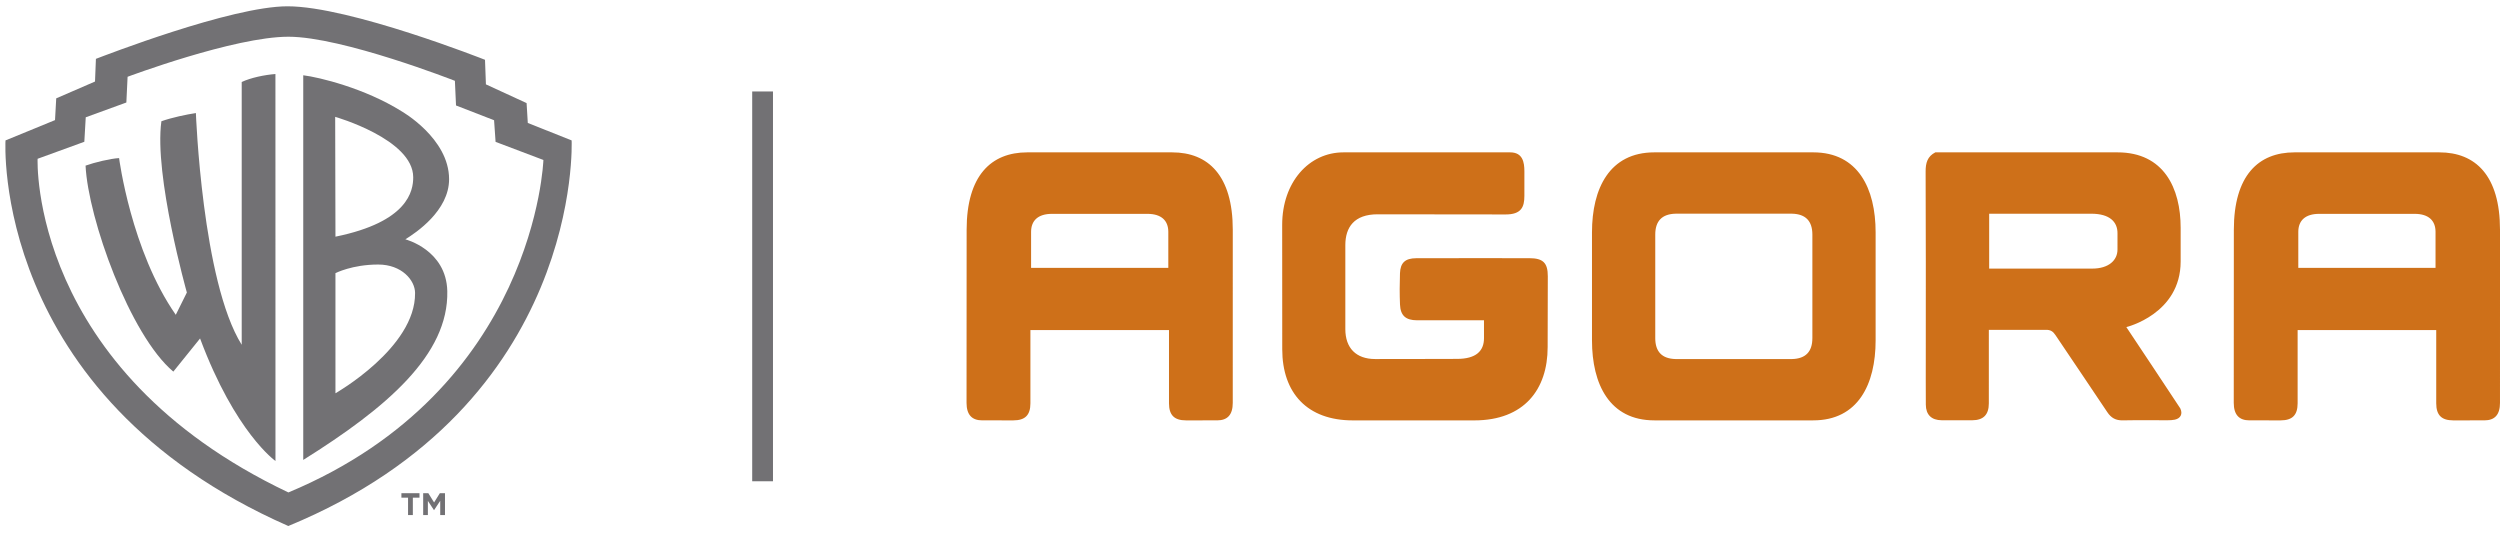 <svg xmlns="http://www.w3.org/2000/svg" width="466" height="100" viewBox="0 0 466 100"><path fill="#727174" d="M140.21 17.05h3.875v72.657h-3.875zM106.555 26.176l-8.175-3.26-.224-3.7-7.582-3.49-.17-4.58s-25.18-9.972-36.806-9.972c-10.51 0-34.31 9.268-35.72 9.795l-.168 4.228-7.23 3.135-.224 4.054-9.23 3.788S-1.81 73.617 53.74 98.048c55.02-22.67 52.813-71.872 52.813-71.872M53.76 91.792C5.343 68.832 7.008 29.598 7.008 29.598l8.71-3.17.264-4.565 7.57-2.756.23-4.795s19.907-7.466 29.98-7.466c10.07 0 31.03 8.22 31.03 8.22l.21 4.593 7.094 2.753.28 4.033 8.913 3.373c0-.002-1.386 42.72-47.526 61.972"/><path fill="#727174" d="M75.555 44.61C77.52 43.39 83.71 39.28 83.71 33.4c0-7.647-8.885-12.677-8.885-12.677-6.817-4.267-15.33-6.33-18.3-6.693v71.7c15.527-9.714 27.123-19.584 26.85-31.472-.18-7.694-7.82-9.65-7.82-9.65zM62.478 21.78s14.545 4.16 14.545 11.263c0 2.518-.92 8.314-14.494 11.074l-.052-22.337zm14.89 32.854c.106 10.185-14.84 18.673-14.84 18.673V50.915s3.116-1.606 7.973-1.606c4.39 0 6.87 2.936 6.87 5.324M32.308 69.27c-8.104-6.812-15.883-28.525-16.36-38.397 1.664-.6 4.614-1.313 6.25-1.405 0 0 2.224 17.242 10.567 29.213l2.065-4.157S28.68 32.68 30.084 22.6c2-.706 4.673-1.256 6.43-1.526 0 0 1.16 31.4 8.54 43.192v-48.98c1.696-.804 4.27-1.33 6.286-1.49l.008 72.13s-7.494-5.246-14.056-22.838l-4.984 6.18z"/><path fill-rule="evenodd" clip-rule="evenodd" fill="#CE7019" d="M281.49 28.4c2.34 0 2.657 1.84 2.657 3.532l-.002 4.602c0 2.07-.596 3.44-3.48 3.44-7.96 0-15.92-.028-23.88-.028-4.356 0-6.015 2.412-6.015 5.74v15.653c0 3.55 2.012 5.577 5.542 5.586 5.092.014 10.184-.028 15.275-.028 3.564 0 5.03-1.477 5.03-3.87 0-1.05-.003-2.097-.003-3.327 0 0-8.757.004-12.475 0-2.102-.002-3.095-.865-3.18-2.94-.08-1.938-.072-3.882-.004-5.818.07-1.975.98-2.798 3.016-2.81 3.516-.023 17.578-.01 21.092-.007 2.563.002 3.45.867 3.447 3.375-.003 4.403-.03 8.81-.03 13.213 0 7.854-4.366 13.647-13.664 13.647H252.15c-8.44 0-13.14-5.066-13.14-13.27 0-7.72-.012-15.45-.012-23.17 0-8 5.032-13.52 11.41-13.52h31.083zM229.79 42.84c0-10.15-4.598-14.44-11.3-14.44h-27.01c-6.702 0-11.3 4.29-11.3 14.44 0 9.86-.017 22.394-.017 32.253 0 2.22 1.002 3.262 2.922 3.262 1.94 0 3.878.004 5.818.002 2.18-.002 3.162-.98 3.165-3.18.004-4.12 0-13.652 0-13.652H217.9s-.005 9.533 0 13.653c.003 2.197.985 3.177 3.165 3.18 1.94 0 3.88-.003 5.817-.003 1.92 0 2.904-1.042 2.904-3.262l.003-32.252zm-12.018 7.09h-25.577v-6.71c0-2.094 1.284-3.358 3.897-3.358h17.785c2.613 0 3.896 1.264 3.896 3.358v6.71zM394.71 28.4c8.643 0 11.763 6.7 11.763 14.046v6.293c0 9.808-10.124 12.23-10.124 12.23s9.947 14.937 10.054 15.153c.49 1.002.092 1.86-1.01 2.102-.43.094-.883.107-1.325.11-2.79.01-5.58-.037-8.366.02-1.31.03-2.176-.437-2.908-1.54-3.19-4.814-6.467-9.573-9.674-14.378-.454-.68-.928-.968-1.76-.954H370.72s.004 9.63-.002 13.713c-.002 2.113-1.016 3.136-3.095 3.142-1.9.005-3.798.008-5.697-.002-1.89-.01-2.94-1.02-2.952-2.904-.022-3.192-.007-6.385-.007-9.578 0-11.274.026-22.595-.03-33.87-.008-1.606.334-2.832 1.817-3.586h33.956zm-23.928 21.667h19.21c3.087 0 4.706-1.57 4.706-3.538l.002-3.072c0-2.09-1.44-3.62-4.89-3.62h-19.028v10.23zM349.615 43.302c0-8.17-3.27-14.903-11.623-14.903H308.37c-8.352 0-11.623 6.73-11.623 14.902v20.154c0 8.17 3.27 14.902 11.623 14.902h29.622c8.354 0 11.623-6.73 11.623-14.902V43.302zm-11.79 19.738c-.003 2.514-1.258 3.82-3.774 3.886h-21.736c-2.52-.066-3.77-1.372-3.775-3.886-.005-3.212-.005-16.112 0-19.323.003-2.514 1.256-3.82 3.774-3.885h21.737c2.518.065 3.772 1.372 3.776 3.885.002 3.21.002 16.11 0 19.323zM466 42.84c0-10.15-4.598-14.44-11.3-14.44h-27.012c-6.7 0-11.3 4.29-11.3 14.44 0 9.86-.017 22.394-.017 32.253 0 2.22 1.004 3.262 2.923 3.262 1.94 0 3.88.004 5.82.002 2.18-.002 3.16-.98 3.163-3.18.004-4.12 0-13.652 0-13.652h25.835s-.005 9.533 0 13.653c.003 2.197.984 3.177 3.164 3.18 1.94 0 3.88-.003 5.818-.003 1.92 0 2.904-1.042 2.904-3.262.002-9.86.004-22.394.004-32.252zm-12.017 7.09h-25.58v-6.71c0-2.094 1.285-3.358 3.898-3.358h17.787c2.612 0 3.896 1.264 3.896 3.358v6.71z"/><g fill="#727174"><path d="M76.955 92.763v3.24h-.895v-3.24h-1.237v-.825h3.37v.825h-1.238zM82.057 96.004V93.35l-1.144 1.736h-.023l-1.133-1.72v2.638h-.877v-4.066h.964l1.07 1.72 1.068-1.72h.964v4.066h-.89z"/></g></svg>